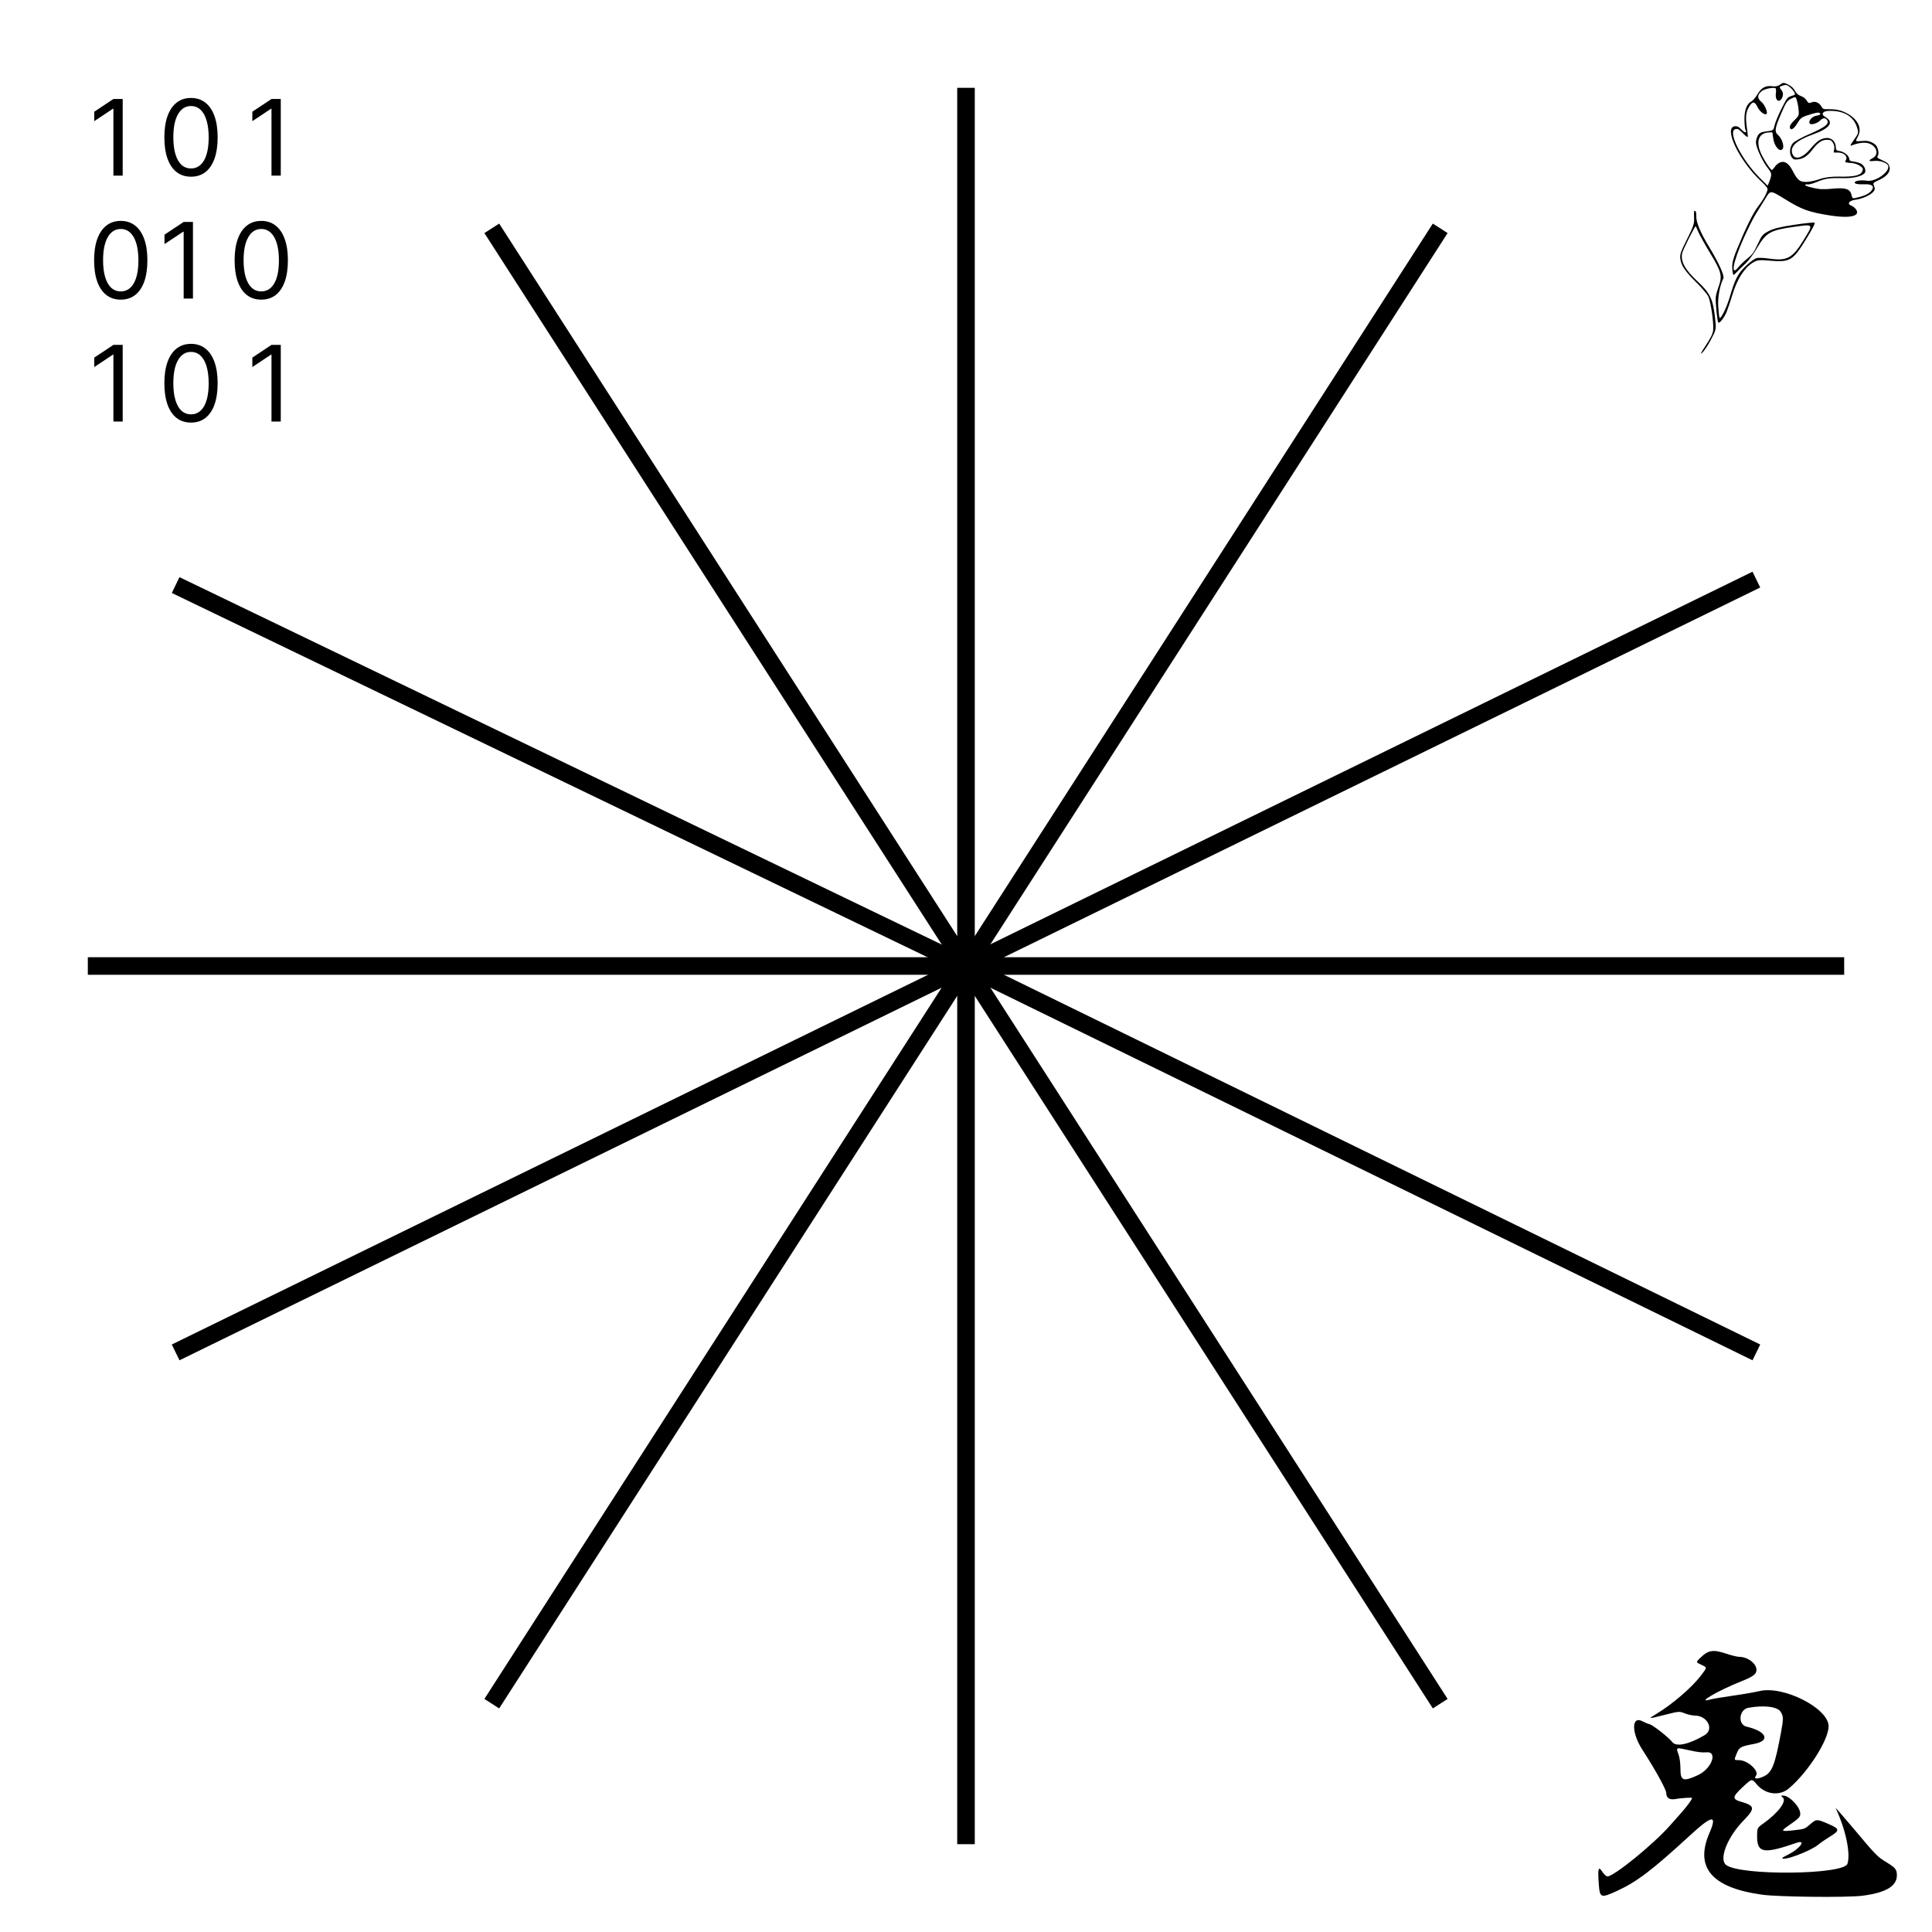 <svg width="110" height="110" viewBox="0 0 110 110" fill="none" xmlns="http://www.w3.org/2000/svg">
<g id="Frame 1">
<g id="lines">
<path id="90" d="M55 55V5" stroke="black"/>
<path id="0" d="M55 55H105" stroke="black"/>
<path id="-90" d="M55 55V105" stroke="black"/>
<path id="180" d="M55 55H5" stroke="black"/>
<path id="30" d="M55 55L100 33" stroke="black"/>
<path id="120" d="M55 55L28 13" stroke="black"/>
<path id="60" d="M55 55L82 13" stroke="black"/>
<path id="150" d="M55 55L10 33.311" stroke="black"/>
<path id="-150" d="M55 55L10 77" stroke="black"/>
<path id="-120" d="M55 55L28 97" stroke="black"/>
<path id="-60" d="M55 55L82 97" stroke="black"/>
<path id="-30" d="M55 55L100 77" stroke="black"/>
</g>
<g id="numbers">
<path id="top left" d="M6.986 5.636V10H6.457V6.19H6.432L5.366 6.898V6.361L6.457 5.636H6.986Z" fill="black"/>
<path id="top mid" d="M10.875 10.06C10.554 10.06 10.28 9.972 10.055 9.798C9.829 9.621 9.656 9.366 9.537 9.033C9.418 8.697 9.358 8.293 9.358 7.818C9.358 7.347 9.418 6.944 9.537 6.61C9.658 6.275 9.831 6.019 10.057 5.843C10.284 5.665 10.557 5.577 10.875 5.577C11.193 5.577 11.465 5.665 11.691 5.843C11.918 6.019 12.092 6.275 12.211 6.61C12.332 6.944 12.392 7.347 12.392 7.818C12.392 8.293 12.332 8.697 12.213 9.033C12.094 9.366 11.921 9.621 11.695 9.798C11.47 9.972 11.196 10.06 10.875 10.06ZM10.875 9.591C11.193 9.591 11.44 9.438 11.617 9.131C11.793 8.824 11.881 8.386 11.881 7.818C11.881 7.44 11.84 7.119 11.759 6.853C11.68 6.587 11.565 6.385 11.414 6.246C11.265 6.107 11.085 6.037 10.875 6.037C10.56 6.037 10.313 6.192 10.136 6.504C9.958 6.813 9.869 7.251 9.869 7.818C9.869 8.196 9.909 8.517 9.989 8.781C10.068 9.045 10.182 9.246 10.332 9.384C10.482 9.522 10.663 9.591 10.875 9.591Z" fill="black"/>
<path id="mid left" d="M6.875 17.06C6.554 17.06 6.281 16.972 6.055 16.798C5.829 16.621 5.656 16.366 5.537 16.033C5.418 15.697 5.358 15.293 5.358 14.818C5.358 14.347 5.418 13.944 5.537 13.61C5.658 13.275 5.831 13.019 6.057 12.843C6.284 12.665 6.557 12.577 6.875 12.577C7.193 12.577 7.465 12.665 7.691 12.843C7.918 13.019 8.092 13.275 8.211 13.61C8.332 13.944 8.392 14.347 8.392 14.818C8.392 15.293 8.332 15.697 8.213 16.033C8.094 16.366 7.921 16.621 7.695 16.798C7.469 16.972 7.196 17.06 6.875 17.06ZM6.875 16.591C7.193 16.591 7.44 16.438 7.616 16.131C7.793 15.824 7.881 15.386 7.881 14.818C7.881 14.44 7.84 14.119 7.759 13.853C7.68 13.587 7.565 13.385 7.414 13.246C7.265 13.107 7.085 13.037 6.875 13.037C6.56 13.037 6.313 13.193 6.136 13.504C5.958 13.813 5.869 14.251 5.869 14.818C5.869 15.196 5.909 15.517 5.989 15.781C6.068 16.046 6.183 16.246 6.332 16.384C6.482 16.522 6.663 16.591 6.875 16.591Z" fill="black"/>
<path id="top right" d="M15.986 5.636V10H15.457V6.19H15.432L14.367 6.898V6.361L15.457 5.636H15.986Z" fill="black"/>
<path id="bot left" d="M6.986 19.636V24H6.457V20.19H6.432L5.366 20.898V20.361L6.457 19.636H6.986Z" fill="black"/>
<path id="bot mid" d="M10.875 24.06C10.554 24.06 10.28 23.972 10.055 23.798C9.829 23.621 9.656 23.366 9.537 23.033C9.418 22.697 9.358 22.293 9.358 21.818C9.358 21.347 9.418 20.944 9.537 20.61C9.658 20.275 9.831 20.019 10.057 19.843C10.284 19.666 10.557 19.577 10.875 19.577C11.193 19.577 11.465 19.666 11.691 19.843C11.918 20.019 12.092 20.275 12.211 20.61C12.332 20.944 12.392 21.347 12.392 21.818C12.392 22.293 12.332 22.697 12.213 23.033C12.094 23.366 11.921 23.621 11.695 23.798C11.47 23.972 11.196 24.06 10.875 24.06ZM10.875 23.591C11.193 23.591 11.44 23.438 11.617 23.131C11.793 22.824 11.881 22.386 11.881 21.818C11.881 21.44 11.84 21.119 11.759 20.853C11.68 20.587 11.565 20.385 11.414 20.246C11.265 20.107 11.085 20.037 10.875 20.037C10.56 20.037 10.313 20.192 10.136 20.504C9.958 20.813 9.869 21.251 9.869 21.818C9.869 22.196 9.909 22.517 9.989 22.781C10.068 23.046 10.182 23.246 10.332 23.384C10.482 23.522 10.663 23.591 10.875 23.591Z" fill="black"/>
<path id="bot right" d="M15.986 19.636V24H15.457V20.19H15.432L14.367 20.898V20.361L15.457 19.636H15.986Z" fill="black"/>
<path id="mid mid" d="M10.986 12.636V17H10.457V13.19H10.432L9.366 13.898V13.361L10.457 12.636H10.986Z" fill="black"/>
<path id="mid right" d="M14.875 17.06C14.554 17.06 14.28 16.972 14.055 16.798C13.829 16.621 13.656 16.366 13.537 16.033C13.418 15.697 13.358 15.293 13.358 14.818C13.358 14.347 13.418 13.944 13.537 13.61C13.658 13.275 13.831 13.019 14.057 12.843C14.284 12.665 14.557 12.577 14.875 12.577C15.193 12.577 15.465 12.665 15.691 12.843C15.918 13.019 16.092 13.275 16.211 13.61C16.332 13.944 16.392 14.347 16.392 14.818C16.392 15.293 16.332 15.697 16.213 16.033C16.094 16.366 15.921 16.621 15.695 16.798C15.47 16.972 15.196 17.06 14.875 17.06ZM14.875 16.591C15.193 16.591 15.44 16.438 15.617 16.131C15.793 15.824 15.881 15.386 15.881 14.818C15.881 14.44 15.84 14.119 15.759 13.853C15.68 13.587 15.565 13.385 15.414 13.246C15.265 13.107 15.085 13.037 14.875 13.037C14.56 13.037 14.313 13.193 14.136 13.504C13.958 13.813 13.869 14.251 13.869 14.818C13.869 15.196 13.909 15.517 13.989 15.781C14.068 16.046 14.182 16.246 14.332 16.384C14.482 16.522 14.663 16.591 14.875 16.591Z" fill="black"/>
</g>
<g id="side">
<path id="japan" d="M100.336 107.877C97.459 107.481 96.477 106.333 97.329 104.363C97.787 103.305 97.492 103.332 96.261 104.464C94.067 106.48 93.207 107.136 92.078 107.655C91.131 108.089 91.086 108.072 91.026 107.24C90.963 106.371 91.008 106.225 91.23 106.571C91.316 106.706 91.442 106.824 91.51 106.834C91.835 106.881 94.155 104.997 95.093 103.925C95.153 103.856 95.394 103.586 95.629 103.322C96.03 102.874 96.338 102.46 96.338 102.37C96.338 102.33 95.741 102.369 95.342 102.436C95.053 102.484 94.871 102.352 94.871 102.094C94.871 101.892 94.273 100.804 93.511 99.624C92.871 98.63 92.884 97.653 93.534 98.012C93.644 98.073 93.816 98.143 93.917 98.168C94.109 98.215 95.008 98.921 95.219 99.191C95.441 99.475 96.171 99.316 97.053 98.793C97.61 98.463 97.217 97.68 96.493 97.678C96.356 97.677 96.102 97.621 95.927 97.552C95.61 97.428 95.61 97.428 94.785 97.636C93.815 97.881 93.81 97.881 94.295 97.59C95.202 97.046 96.329 96.079 96.841 95.403C97.211 94.916 97.211 94.947 96.85 94.778C96.556 94.64 96.556 94.64 96.782 94.416C97.262 93.941 97.523 93.898 98.307 94.16C98.591 94.255 98.912 94.333 99.02 94.333C99.502 94.333 100.006 94.711 100.006 95.073C100.006 95.32 99.825 95.455 99.125 95.734C97.786 96.268 96.516 97.019 97.4 96.755C97.504 96.724 98.059 96.632 98.633 96.55C99.206 96.469 99.901 96.349 100.177 96.283C101.546 95.957 104.113 97.264 104.113 98.286C104.113 99.072 102.93 100.921 101.846 101.829C101.311 102.277 100.503 102.171 100.019 101.591C99.74 101.256 99.751 101.254 99.19 101.779C98.626 102.309 98.616 102.437 99.132 102.585C99.923 102.811 99.943 102.963 99.269 103.653C98.35 104.596 97.856 105.852 98.274 106.181C99.069 106.805 104.984 106.748 105.187 106.114C105.374 105.527 105.084 104.156 104.518 102.953C104.488 102.889 104.91 103.369 105.456 104.019C106.841 105.669 106.87 105.699 107.422 106.038C107.925 106.347 107.998 106.44 108 106.774C108.003 107.392 107.362 107.769 106.021 107.937C105.151 108.046 101.265 108.005 100.336 107.877ZM96.682 101.064C97.466 100.697 97.823 99.697 97.145 99.769C96.927 99.791 96.636 99.757 96.18 99.654C95.411 99.481 95.415 99.48 95.563 99.873C95.634 100.06 95.678 100.398 95.678 100.748C95.678 101.396 95.853 101.451 96.682 101.064ZM100.432 101.135C100.894 100.914 101.059 100.49 101.4 98.652C101.549 97.852 101.547 97.723 101.379 97.456C101.198 97.167 100.411 97.073 99.54 97.236C99.009 97.335 98.93 98.19 99.44 98.308C100.591 98.576 100.821 99.116 99.859 99.293C99.115 99.43 99.022 99.481 98.884 99.826C98.723 100.228 98.718 100.214 99.002 100.214C99.513 100.214 100.195 100.845 99.972 101.112C99.818 101.298 100.067 101.31 100.432 101.135ZM101.473 105.784C101.473 105.771 101.637 105.678 101.838 105.577C102.495 105.246 102.855 104.727 102.294 104.921C100.41 105.573 100.042 105.512 100.042 104.551C100.042 104.074 100.042 104.074 100.424 103.801C101.246 103.215 101.741 102.549 101.507 102.345C101.382 102.236 101.382 102.232 101.525 102.232C101.881 102.232 102.498 102.883 102.499 103.26C102.5 103.459 102.435 103.524 101.777 103.981C101.373 104.262 101.417 104.288 102.154 104.206C102.735 104.141 102.767 104.129 103.054 103.877C103.413 103.562 103.431 103.561 104.077 103.837C104.753 104.126 104.769 104.214 104.209 104.556C103.975 104.698 103.668 104.91 103.527 105.026C103.059 105.41 101.473 105.995 101.473 105.784Z" fill="black"/>
<path id="flower" d="M97.126 19.657C97.421 19.207 97.52 19.001 97.541 18.791C97.581 18.393 97.403 17.167 97.264 16.881C97.198 16.747 96.898 16.392 96.596 16.093C95.943 15.446 95.723 15.125 95.672 14.74C95.639 14.489 95.685 14.354 96.052 13.619C96.424 12.875 96.468 12.743 96.455 12.414C96.439 12.007 96.446 11.972 96.531 12.021C96.563 12.039 96.584 12.155 96.578 12.278C96.56 12.648 96.799 13.217 97.361 14.144C97.877 14.994 98.196 15.715 98.12 15.857C97.927 16.22 97.795 16.928 97.828 17.426C97.849 17.739 97.88 18.034 97.898 18.081C97.954 18.231 98.298 17.544 98.486 16.909C98.793 15.866 98.943 15.58 99.415 15.129C99.659 14.897 99.92 14.711 100.034 14.689C100.143 14.669 100.459 14.684 100.737 14.724C101.745 14.868 102.049 14.706 102.675 13.691C103.268 12.731 103.284 12.755 102.141 12.916C100.797 13.106 100.561 13.238 100.057 14.091C99.83 14.476 99.562 14.837 99.377 15.009C99.21 15.166 98.984 15.386 98.877 15.499C98.681 15.705 98.681 15.705 98.642 15.435C98.591 15.074 98.643 14.809 98.882 14.227C99.397 12.969 99.808 12.133 100.092 11.766C100.38 11.393 100.566 11.067 100.634 10.814C100.658 10.723 100.571 10.602 100.29 10.34C99.035 9.172 98.121 7.29 98.76 7.191C98.85 7.177 98.965 7.205 99.017 7.253C99.07 7.301 99.17 7.394 99.241 7.46C99.374 7.584 99.474 7.537 99.38 7.395C99.352 7.353 99.325 7.089 99.321 6.81C99.314 6.277 99.457 5.903 99.719 5.773C99.796 5.736 99.953 5.549 100.068 5.36C100.303 4.974 100.538 4.855 100.946 4.914C101.093 4.936 101.25 4.897 101.358 4.813C101.511 4.693 101.564 4.692 101.8 4.809C101.991 4.903 102.104 5.005 102.194 5.165C102.287 5.331 102.376 5.409 102.537 5.468C102.681 5.52 102.792 5.606 102.864 5.72C102.966 5.883 102.983 5.889 103.155 5.824C103.359 5.746 103.587 5.849 103.71 6.075C103.782 6.205 103.822 6.222 104.069 6.217C104.555 6.209 104.86 6.28 105.212 6.483C105.813 6.83 106.031 7.341 105.77 7.793C105.702 7.911 105.664 8.019 105.687 8.031C105.709 8.044 105.871 8.042 106.046 8.026C106.338 8 106.512 8.047 106.758 8.22C106.903 8.323 107.004 8.71 106.922 8.851C106.852 8.972 106.866 8.987 107.18 9.13C107.46 9.258 107.52 9.311 107.574 9.472C107.666 9.748 107.451 10.036 107.001 10.241C106.63 10.411 106.63 10.411 106.705 10.603C106.764 10.754 106.749 10.828 106.639 10.94C106.449 11.133 106.012 11.323 105.652 11.37C105.285 11.418 105.141 11.607 105.396 11.706C105.625 11.795 105.792 12.029 105.719 12.157C105.599 12.364 105.046 12.402 104.176 12.264C102.972 12.073 102.598 11.937 101.613 11.329C100.8 10.828 100.8 10.828 100.53 11.279C100.381 11.527 100.133 11.928 99.978 12.17C99.824 12.412 99.49 13.08 99.237 13.654C98.662 14.958 98.524 15.766 98.97 15.218C99.073 15.092 99.306 14.868 99.488 14.722C99.769 14.495 99.858 14.373 100.073 13.91C100.316 13.389 100.342 13.357 100.688 13.165C100.95 13.02 101.35 12.92 102.144 12.801C102.746 12.71 103.272 12.655 103.311 12.678C103.362 12.707 103.216 12.991 102.829 13.621C102.07 14.852 101.912 14.944 100.721 14.838C100.146 14.787 100.049 14.801 99.771 14.973C99.316 15.254 98.904 15.904 98.647 16.747C98.536 17.111 98.386 17.558 98.314 17.74C98.18 18.074 97.918 18.415 97.833 18.366C97.778 18.334 97.663 17.188 97.688 16.911C97.697 16.805 97.773 16.53 97.857 16.3C98.071 15.711 98.007 15.462 97.379 14.43C97.087 13.948 96.782 13.404 96.704 13.221C96.625 13.037 96.555 12.884 96.548 12.88C96.504 12.854 95.809 14.236 95.773 14.423C95.681 14.889 95.938 15.355 96.657 16.026C97.369 16.69 97.534 17.039 97.65 18.119C97.718 18.76 97.718 18.76 97.418 19.33C97.253 19.643 97.032 19.978 96.928 20.074C96.781 20.209 96.825 20.115 97.126 19.657ZM100.752 10.306C100.892 9.909 100.886 9.872 100.627 9.538C100.341 9.17 99.99 8.409 99.976 8.127C99.971 8.014 100.017 7.833 100.08 7.725C100.173 7.564 100.264 7.519 100.584 7.478C100.975 7.427 100.975 7.427 101.04 7.132C101.076 6.97 101.251 6.546 101.43 6.19C101.736 5.58 101.769 5.537 101.995 5.466C102.227 5.394 102.233 5.386 102.157 5.248C102.113 5.169 101.999 5.038 101.904 4.957C101.766 4.84 101.69 4.819 101.542 4.859C101.297 4.923 101.284 4.956 101.432 5.133C101.507 5.223 101.534 5.352 101.501 5.466C101.377 5.898 101.057 5.791 101.11 5.335C101.128 5.18 101.122 5.042 101.096 5.027C100.977 4.958 100.478 5.054 100.32 5.176C100.049 5.385 100.034 5.595 100.275 5.788C100.484 5.954 100.685 6.446 100.564 6.496C100.439 6.548 100.185 6.341 100.06 6.083C99.895 5.745 99.756 5.761 99.55 6.142C99.394 6.432 99.377 6.716 99.477 7.397C99.506 7.598 99.52 7.779 99.507 7.801C99.495 7.823 99.369 7.724 99.229 7.582C98.998 7.349 98.959 7.326 98.824 7.347C98.323 7.424 99.123 9.05 100.192 10.127C100.421 10.359 100.62 10.555 100.633 10.564C100.645 10.572 100.699 10.456 100.752 10.306ZM101.054 9.493C101.116 9.396 101.25 9.285 101.352 9.247C101.629 9.142 101.863 9.31 102.098 9.783C102.225 10.039 102.362 10.219 102.482 10.288C102.695 10.411 103.097 10.372 103.693 10.171C103.918 10.095 104.331 10.047 104.686 10.056C105.546 10.075 105.928 9.992 106.026 9.764C106.094 9.604 106.078 9.565 105.897 9.44C105.768 9.352 105.582 9.292 105.405 9.28C105.058 9.259 105.023 9.24 105.093 9.119C105.224 8.892 104.98 8.672 104.612 8.686C104.382 8.695 104.382 8.695 104.431 8.508C104.458 8.405 104.43 8.242 104.369 8.145C104.267 7.984 104.239 7.968 104.035 7.96C103.752 7.949 103.512 8.107 103.203 8.506C102.912 8.884 102.684 9.037 102.362 9.074C102.159 9.097 102.106 9.079 102.014 8.956C101.86 8.749 101.894 8.359 102.085 8.146C102.171 8.05 102.583 7.823 103 7.642C103.872 7.263 104.128 7.079 104.052 6.885C103.978 6.694 103.796 6.684 103.63 6.861C103.469 7.032 103.104 7.134 103.033 7.028C102.941 6.889 103.185 6.615 103.428 6.585C103.582 6.566 103.654 6.524 103.632 6.466C103.595 6.371 103.409 6.399 102.852 6.584C102.6 6.668 102.493 6.751 102.378 6.948C102.191 7.27 102.026 7.418 101.945 7.337C101.847 7.24 101.928 7.069 102.187 6.824C102.396 6.626 102.424 6.568 102.414 6.349C102.399 6.037 102.292 5.576 102.224 5.537C102.196 5.521 102.071 5.566 101.945 5.636C101.739 5.753 101.686 5.834 101.419 6.45C101.046 7.31 101.018 7.508 101.245 7.698C101.443 7.865 101.596 8.306 101.508 8.458C101.358 8.717 101.015 8.344 100.958 7.86C100.939 7.708 100.92 7.567 100.915 7.548C100.91 7.528 100.778 7.529 100.621 7.55C100.131 7.615 99.982 8.065 100.244 8.688C100.396 9.051 100.81 9.689 100.885 9.678C100.915 9.673 100.991 9.59 101.054 9.493ZM103.589 10.761C103.721 10.778 104.037 10.772 104.291 10.746C105.076 10.668 105.344 10.753 105.42 11.108C105.466 11.321 105.466 11.321 105.84 11.224C106.251 11.119 106.485 10.983 106.6 10.782C106.714 10.586 106.559 10.48 106.177 10.493C105.761 10.508 105.552 10.461 105.606 10.367C105.657 10.28 106 10.242 106.303 10.29C106.79 10.368 107.63 9.763 107.5 9.427C107.438 9.267 107.02 9.127 106.714 9.162C106.385 9.201 106.354 9.147 106.622 9.004C107.031 8.785 106.835 8.247 106.308 8.141C106.089 8.097 105.754 8.15 105.428 8.28C105.318 8.323 105.343 8.261 105.559 7.956C105.815 7.598 105.824 7.565 105.747 7.301C105.549 6.626 104.996 6.29 104.122 6.313C103.77 6.322 103.66 6.507 103.917 6.656C104.438 6.956 104.199 7.3 103.226 7.651C102.273 7.995 101.905 8.339 102.048 8.75C102.184 9.139 102.624 9.015 103.092 8.458C103.425 8.061 103.62 7.918 103.898 7.866C104.235 7.803 104.506 8.018 104.523 8.361C104.532 8.536 104.56 8.575 104.69 8.59C104.956 8.621 105.242 8.823 105.277 9.004C105.308 9.161 105.323 9.172 105.56 9.203C105.697 9.221 105.876 9.274 105.957 9.32C106.15 9.432 106.261 9.691 106.177 9.837C106.068 10.025 105.508 10.163 104.923 10.145C104.182 10.122 103.913 10.161 103.444 10.358C103.224 10.451 102.992 10.515 102.928 10.5C102.864 10.486 102.798 10.497 102.782 10.526C102.749 10.582 103.18 10.708 103.589 10.761Z" fill="black"/>
</g>
</g>
</svg>

